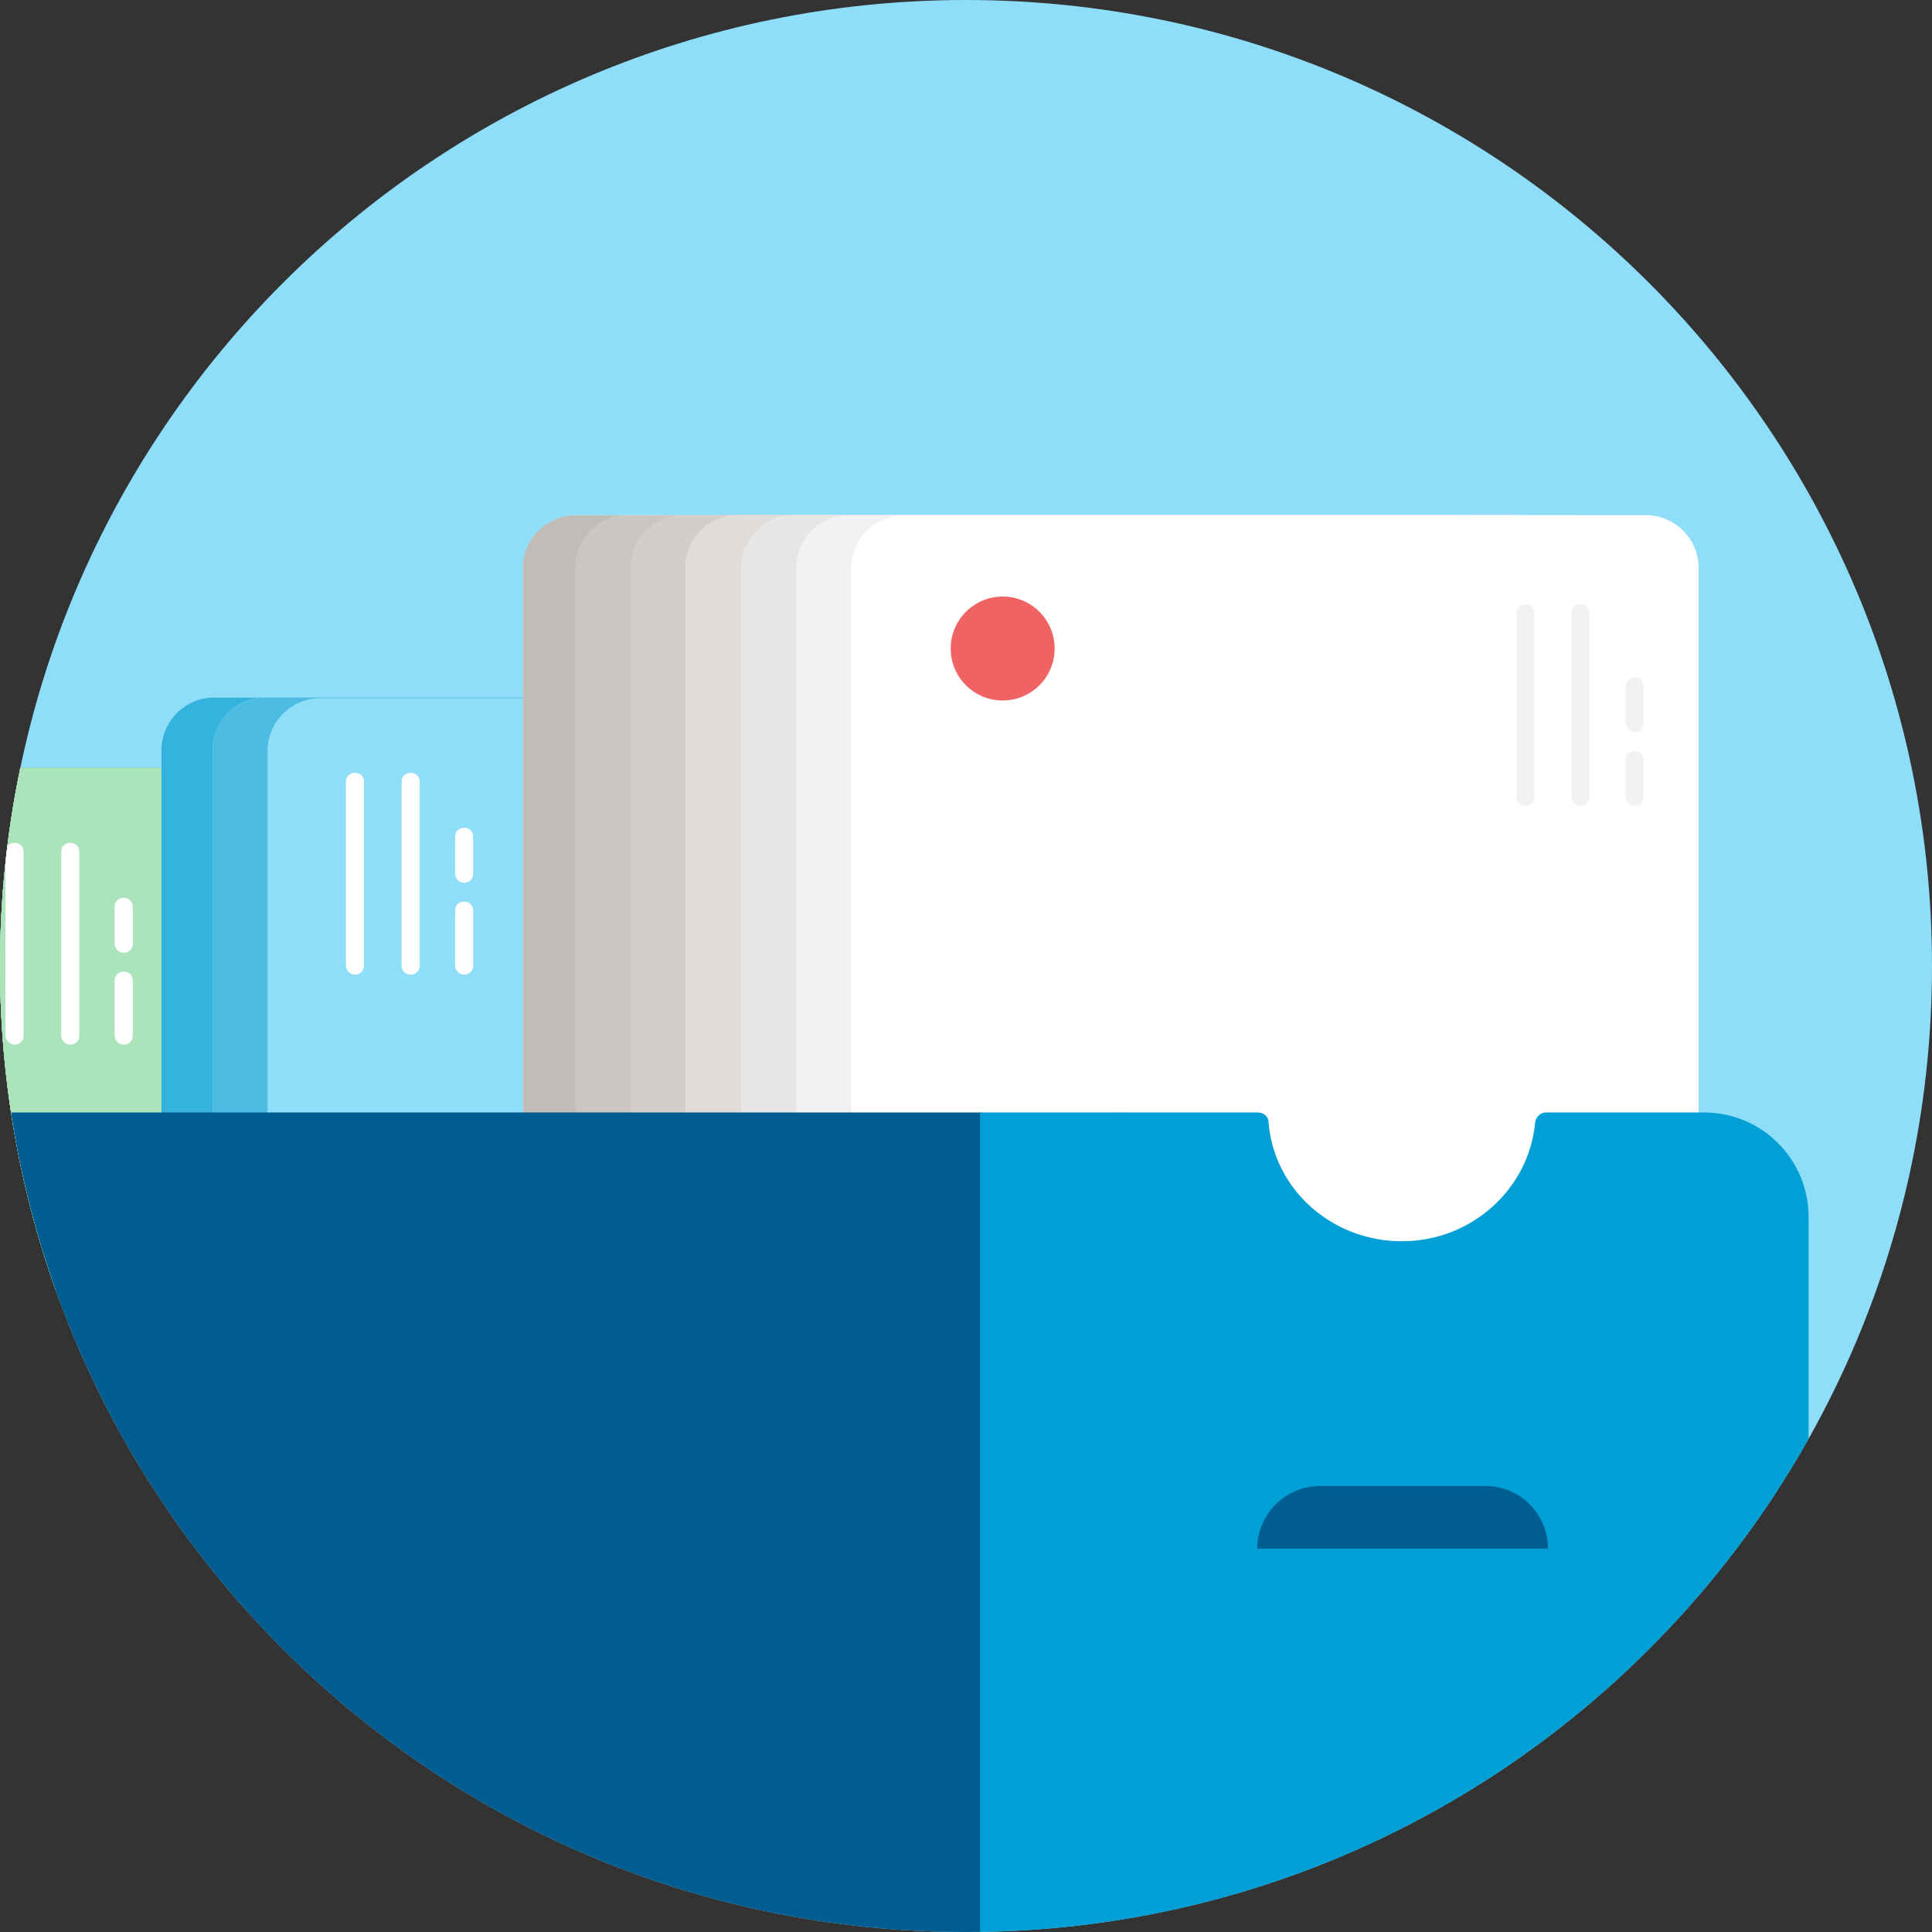 <svg width="120" height="120" viewBox="0 0 120 120" fill="none" xmlns="http://www.w3.org/2000/svg">
<rect x="0" y="0" width="120" height="120" fill="#333333" stroke="none"/>
<g clip-path="url(#clip0)">
<path d="M0 60C0 26.863 26.863 0 60 0V0C93.137 0 120 26.863 120 60V60C120 93.137 93.137 120 60 120V120C26.863 120 0 93.137 0 60V60Z" fill="#8EDDF9"/>
<path d="M28.455 80.186H-7.848C-9.626 80.186 -11.123 78.736 -11.123 76.912V50.948C-11.123 49.17 -9.673 47.673 -7.848 47.673H28.455C30.232 47.673 31.729 49.123 31.729 50.948V76.912C31.683 78.736 30.232 80.186 28.455 80.186Z" fill="white"/>
<path opacity="0.9" d="M28.455 80.186H-7.848C-9.626 80.186 -11.123 78.736 -11.123 76.912V50.948C-11.123 49.17 -9.673 47.673 -7.848 47.673H28.455C30.232 47.673 31.729 49.123 31.729 50.948V76.912C31.683 78.736 30.232 80.186 28.455 80.186Z" fill="#5EC584"/>
<path d="M31.636 80.186H-4.667C-6.445 80.186 -7.942 78.736 -7.942 76.912V50.948C-7.942 49.17 -6.491 47.673 -4.667 47.673H31.636C33.414 47.673 34.911 49.123 34.911 50.948V76.912C34.911 78.736 33.461 80.186 31.636 80.186Z" fill="white"/>
<path opacity="0.7" d="M31.636 80.186H-4.667C-6.445 80.186 -7.942 78.736 -7.942 76.912V50.948C-7.942 49.17 -6.491 47.673 -4.667 47.673H31.636C33.414 47.673 34.911 49.123 34.911 50.948V76.912C34.911 78.736 33.461 80.186 31.636 80.186Z" fill="#5EC584"/>
<path d="M-1.252 79.201H36.829C38.606 79.201 40.103 77.751 40.103 75.926V50.992C40.103 49.214 38.653 47.717 36.829 47.717H-1.252C-3.03 47.717 -4.527 49.167 -4.527 50.992V75.926C-4.48 77.751 -3.03 79.201 -1.252 79.201Z" fill="#ABE3BB"/>
<path d="M4.362 64.885C4.689 64.885 4.923 64.651 4.923 64.324V52.909C4.923 52.582 4.689 52.348 4.362 52.348C4.034 52.348 3.801 52.582 3.801 52.909V64.324C3.801 64.605 4.034 64.885 4.362 64.885Z" fill="white"/>
<path d="M0.9 64.885C1.227 64.885 1.461 64.651 1.461 64.324V52.909C1.461 52.582 1.227 52.348 0.9 52.348C0.573 52.348 0.339 52.582 0.339 52.909V64.324C0.339 64.605 0.619 64.885 0.9 64.885Z" fill="white"/>
<path d="M7.683 64.885C8.011 64.885 8.245 64.652 8.245 64.324V60.909C8.245 60.582 8.011 60.348 7.683 60.348C7.356 60.348 7.122 60.582 7.122 60.909V64.324C7.122 64.605 7.356 64.885 7.683 64.885Z" fill="white"/>
<path d="M7.683 59.179C8.011 59.179 8.245 58.945 8.245 58.617V56.325C8.245 55.998 8.011 55.764 7.683 55.764C7.356 55.764 7.122 55.998 7.122 56.325V58.617C7.122 58.898 7.356 59.179 7.683 59.179Z" fill="white"/>
<path d="M49.6 75.835H13.297C11.52 75.835 10.023 74.385 10.023 72.56V46.596C10.023 44.818 11.473 43.321 13.297 43.321H49.6C51.378 43.321 52.875 44.772 52.875 46.596V72.56C52.828 74.385 51.378 75.835 49.6 75.835Z" fill="white"/>
<path opacity="0.8" d="M49.6 75.835H13.297C11.52 75.835 10.023 74.385 10.023 72.56V46.596C10.023 44.818 11.473 43.321 13.297 43.321H49.6C51.378 43.321 52.875 44.772 52.875 46.596V72.56C52.828 74.385 51.378 75.835 49.6 75.835Z" fill="#00A0D6"/>
<path d="M52.782 75.835H16.479C14.701 75.835 13.204 74.385 13.204 72.56V46.596C13.204 44.818 14.654 43.321 16.479 43.321H52.782C54.559 43.321 56.056 44.772 56.056 46.596V72.56C56.009 74.385 54.559 75.835 52.782 75.835Z" fill="white"/>
<path opacity="0.7" d="M52.782 75.835H16.479C14.701 75.835 13.204 74.385 13.204 72.56V46.596C13.204 44.818 14.654 43.321 16.479 43.321H52.782C54.559 43.321 56.056 44.772 56.056 46.596V72.56C56.009 74.385 54.559 75.835 52.782 75.835Z" fill="#00A0D6"/>
<path d="M19.894 74.85H57.974C59.752 74.85 61.249 73.4 61.249 71.576V46.641C61.249 44.863 59.799 43.366 57.974 43.366H19.894C18.116 43.366 16.619 44.816 16.619 46.641V71.576C16.666 73.4 18.116 74.85 19.894 74.85Z" fill="#8EDDF9"/>
<path d="M25.507 60.536C25.835 60.536 26.069 60.302 26.069 59.974V48.559C26.069 48.232 25.835 47.998 25.507 47.998C25.18 47.998 24.946 48.232 24.946 48.559V59.974C24.899 60.255 25.18 60.536 25.507 60.536Z" fill="white"/>
<path d="M22.046 60.536C22.373 60.536 22.607 60.302 22.607 59.974V48.559C22.607 48.232 22.373 47.998 22.046 47.998C21.718 47.998 21.484 48.232 21.484 48.559V59.974C21.484 60.255 21.718 60.536 22.046 60.536Z" fill="white"/>
<path d="M28.829 60.535C29.156 60.535 29.39 60.301 29.39 59.974V56.558C29.39 56.231 29.156 55.997 28.829 55.997C28.502 55.997 28.268 56.231 28.268 56.558V59.974C28.268 60.254 28.502 60.535 28.829 60.535Z" fill="white"/>
<path d="M28.829 54.828C29.156 54.828 29.39 54.594 29.39 54.267V51.974C29.39 51.647 29.156 51.413 28.829 51.413C28.502 51.413 28.268 51.647 28.268 51.974V54.267C28.268 54.547 28.502 54.828 28.829 54.828Z" fill="white"/>
<path d="M35.752 72.046H79.54C81.318 72.046 82.815 70.595 82.815 68.771V35.275C82.815 33.497 81.365 32 79.54 32H35.752C33.975 32 32.478 33.45 32.478 35.275V68.771C32.478 70.595 33.928 72.046 35.752 72.046Z" fill="white"/>
<path opacity="0.6" d="M35.752 72.046H79.54C81.318 72.046 82.815 70.595 82.815 68.771V35.275C82.815 33.497 81.365 32 79.54 32H35.752C33.975 32 32.478 33.45 32.478 35.275V68.771C32.478 70.595 33.928 72.046 35.752 72.046Z" fill="#969087"/>
<path d="M39.027 72.046H82.815C84.593 72.046 86.09 70.595 86.09 68.771V35.275C86.09 33.497 84.64 32 82.815 32H39.027C37.249 32 35.752 33.45 35.752 35.275V68.771C35.752 70.595 37.203 72.046 39.027 72.046Z" fill="white"/>
<path opacity="0.5" d="M39.027 72.046H82.815C84.593 72.046 86.09 70.595 86.09 68.771V35.275C86.09 33.497 84.64 32 82.815 32H39.027C37.249 32 35.752 33.45 35.752 35.275V68.771C35.752 70.595 37.203 72.046 39.027 72.046Z" fill="#969087"/>
<path d="M42.442 72.046H86.23C88.008 72.046 89.505 70.595 89.505 68.771V35.275C89.505 33.497 88.055 32 86.23 32H42.442C40.664 32 39.167 33.45 39.167 35.275V68.771C39.214 70.595 40.664 72.046 42.442 72.046Z" fill="#D3CECB"/>
<path d="M45.858 72.046H90.815C92.593 72.046 94.09 70.595 94.09 68.771V35.275C94.09 33.497 92.64 32 90.815 32H45.858C44.08 32 42.583 33.45 42.583 35.275V68.771C42.63 70.595 44.08 72.046 45.858 72.046Z" fill="white"/>
<path opacity="0.7" d="M45.858 72.046H90.815C92.593 72.046 94.09 70.595 94.09 68.771V35.275C94.09 33.497 92.64 32 90.815 32H45.858C44.08 32 42.583 33.45 42.583 35.275V68.771C42.63 70.595 44.08 72.046 45.858 72.046Z" fill="#D3CECB"/>
<path d="M49.319 72.046H94.277C96.055 72.046 97.552 70.595 97.552 68.771V35.275C97.552 33.497 96.102 32 94.277 32H49.319C47.542 32 46.045 33.45 46.045 35.275V68.771C46.045 70.595 47.495 72.046 49.319 72.046Z" fill="white"/>
<path opacity="0.5" d="M49.319 72.046H94.277C96.055 72.046 97.552 70.595 97.552 68.771V35.275C97.552 33.497 96.102 32 94.277 32H49.319C47.542 32 46.045 33.45 46.045 35.275V68.771C46.045 70.595 47.495 72.046 49.319 72.046Z" fill="#D3CECB"/>
<path d="M52.734 72.046H97.692C99.47 72.046 100.967 70.595 100.967 68.771V35.275C100.967 33.497 99.516 32 97.692 32H52.734C50.957 32 49.46 33.45 49.46 35.275V68.771C49.507 70.595 50.957 72.046 52.734 72.046Z" fill="#F3F2F2"/>
<path d="M56.15 81.402H102.23C104.008 81.402 105.505 79.952 105.505 78.127V35.275C105.505 33.497 104.055 32 102.23 32H56.15C54.372 32 52.875 33.45 52.875 35.275V78.127C52.922 79.952 54.372 81.402 56.15 81.402Z" fill="white"/>
<path d="M98.16 50.057C98.487 50.057 98.721 49.823 98.721 49.496V38.081C98.721 37.753 98.487 37.52 98.16 37.52C97.832 37.52 97.598 37.753 97.598 38.081V49.496C97.598 49.823 97.879 50.057 98.16 50.057Z" fill="#F3F2F2"/>
<path d="M94.745 50.057C95.072 50.057 95.306 49.823 95.306 49.496V38.081C95.306 37.753 95.072 37.52 94.745 37.52C94.417 37.52 94.183 37.753 94.183 38.081V49.496C94.183 49.823 94.417 50.057 94.745 50.057Z" fill="#F3F2F2"/>
<path d="M101.528 45.475C101.855 45.475 102.089 45.241 102.089 44.913V42.621C102.089 42.294 101.855 42.06 101.528 42.06C101.2 42.06 100.967 42.294 100.967 42.621V44.913C100.967 45.241 101.2 45.475 101.528 45.475Z" fill="#F3F2F2"/>
<path d="M101.528 50.057C101.855 50.057 102.089 49.823 102.089 49.495V47.203C102.089 46.876 101.855 46.642 101.528 46.642C101.2 46.642 100.967 46.876 100.967 47.203V49.495C100.967 49.776 101.2 50.057 101.528 50.057Z" fill="#F3F2F2"/>
<path d="M63.22 74.814L64.343 74.814L64.343 70.23L63.22 70.23L63.22 74.814Z" fill="#E5E5E5"/>
<path d="M68.947 73.699L70.07 73.699L70.07 69.115L68.947 69.115L68.947 73.699Z" fill="#E5E5E5"/>
<path d="M-18 110.593C-18 115.942 -13.664 120.277 -8.316 120.277H-6.071H60.968V69.098H-11.497C-15.1 69.098 -18 71.998 -18 75.6V110.593V110.593Z" fill="#005D92"/>
<path d="M78.137 69.098C78.465 69.098 78.792 69.332 78.792 69.706C79.12 73.869 82.722 77.097 87.073 77.097C91.423 77.097 94.979 73.823 95.353 69.706C95.4 69.378 95.681 69.098 96.008 69.098H105.832C109.435 69.098 112.335 71.998 112.335 75.6V113.728C112.335 117.33 109.435 120.23 105.832 120.23H60.875V69.098H78.137Z" fill="#00A0D6"/>
<path d="M78.09 96.184H96.148C96.148 94.032 94.417 92.301 92.265 92.301H81.973C79.868 92.301 78.09 94.032 78.09 96.184Z" fill="#005D92"/>
<path d="M62.278 43.509C64.061 43.509 65.506 42.063 65.506 40.281C65.506 38.498 64.061 37.053 62.278 37.053C60.495 37.053 59.05 38.498 59.05 40.281C59.05 42.063 60.495 43.509 62.278 43.509Z" fill="#F06365"/>
</g>
<defs>
<clipPath id="clip0">
<path d="M0 60C0 26.863 26.863 0 60 0V0C93.137 0 120 26.863 120 60V60C120 93.137 93.137 120 60 120V120C26.863 120 0 93.137 0 60V60Z" fill="white"/>
</clipPath>
</defs>
</svg>
